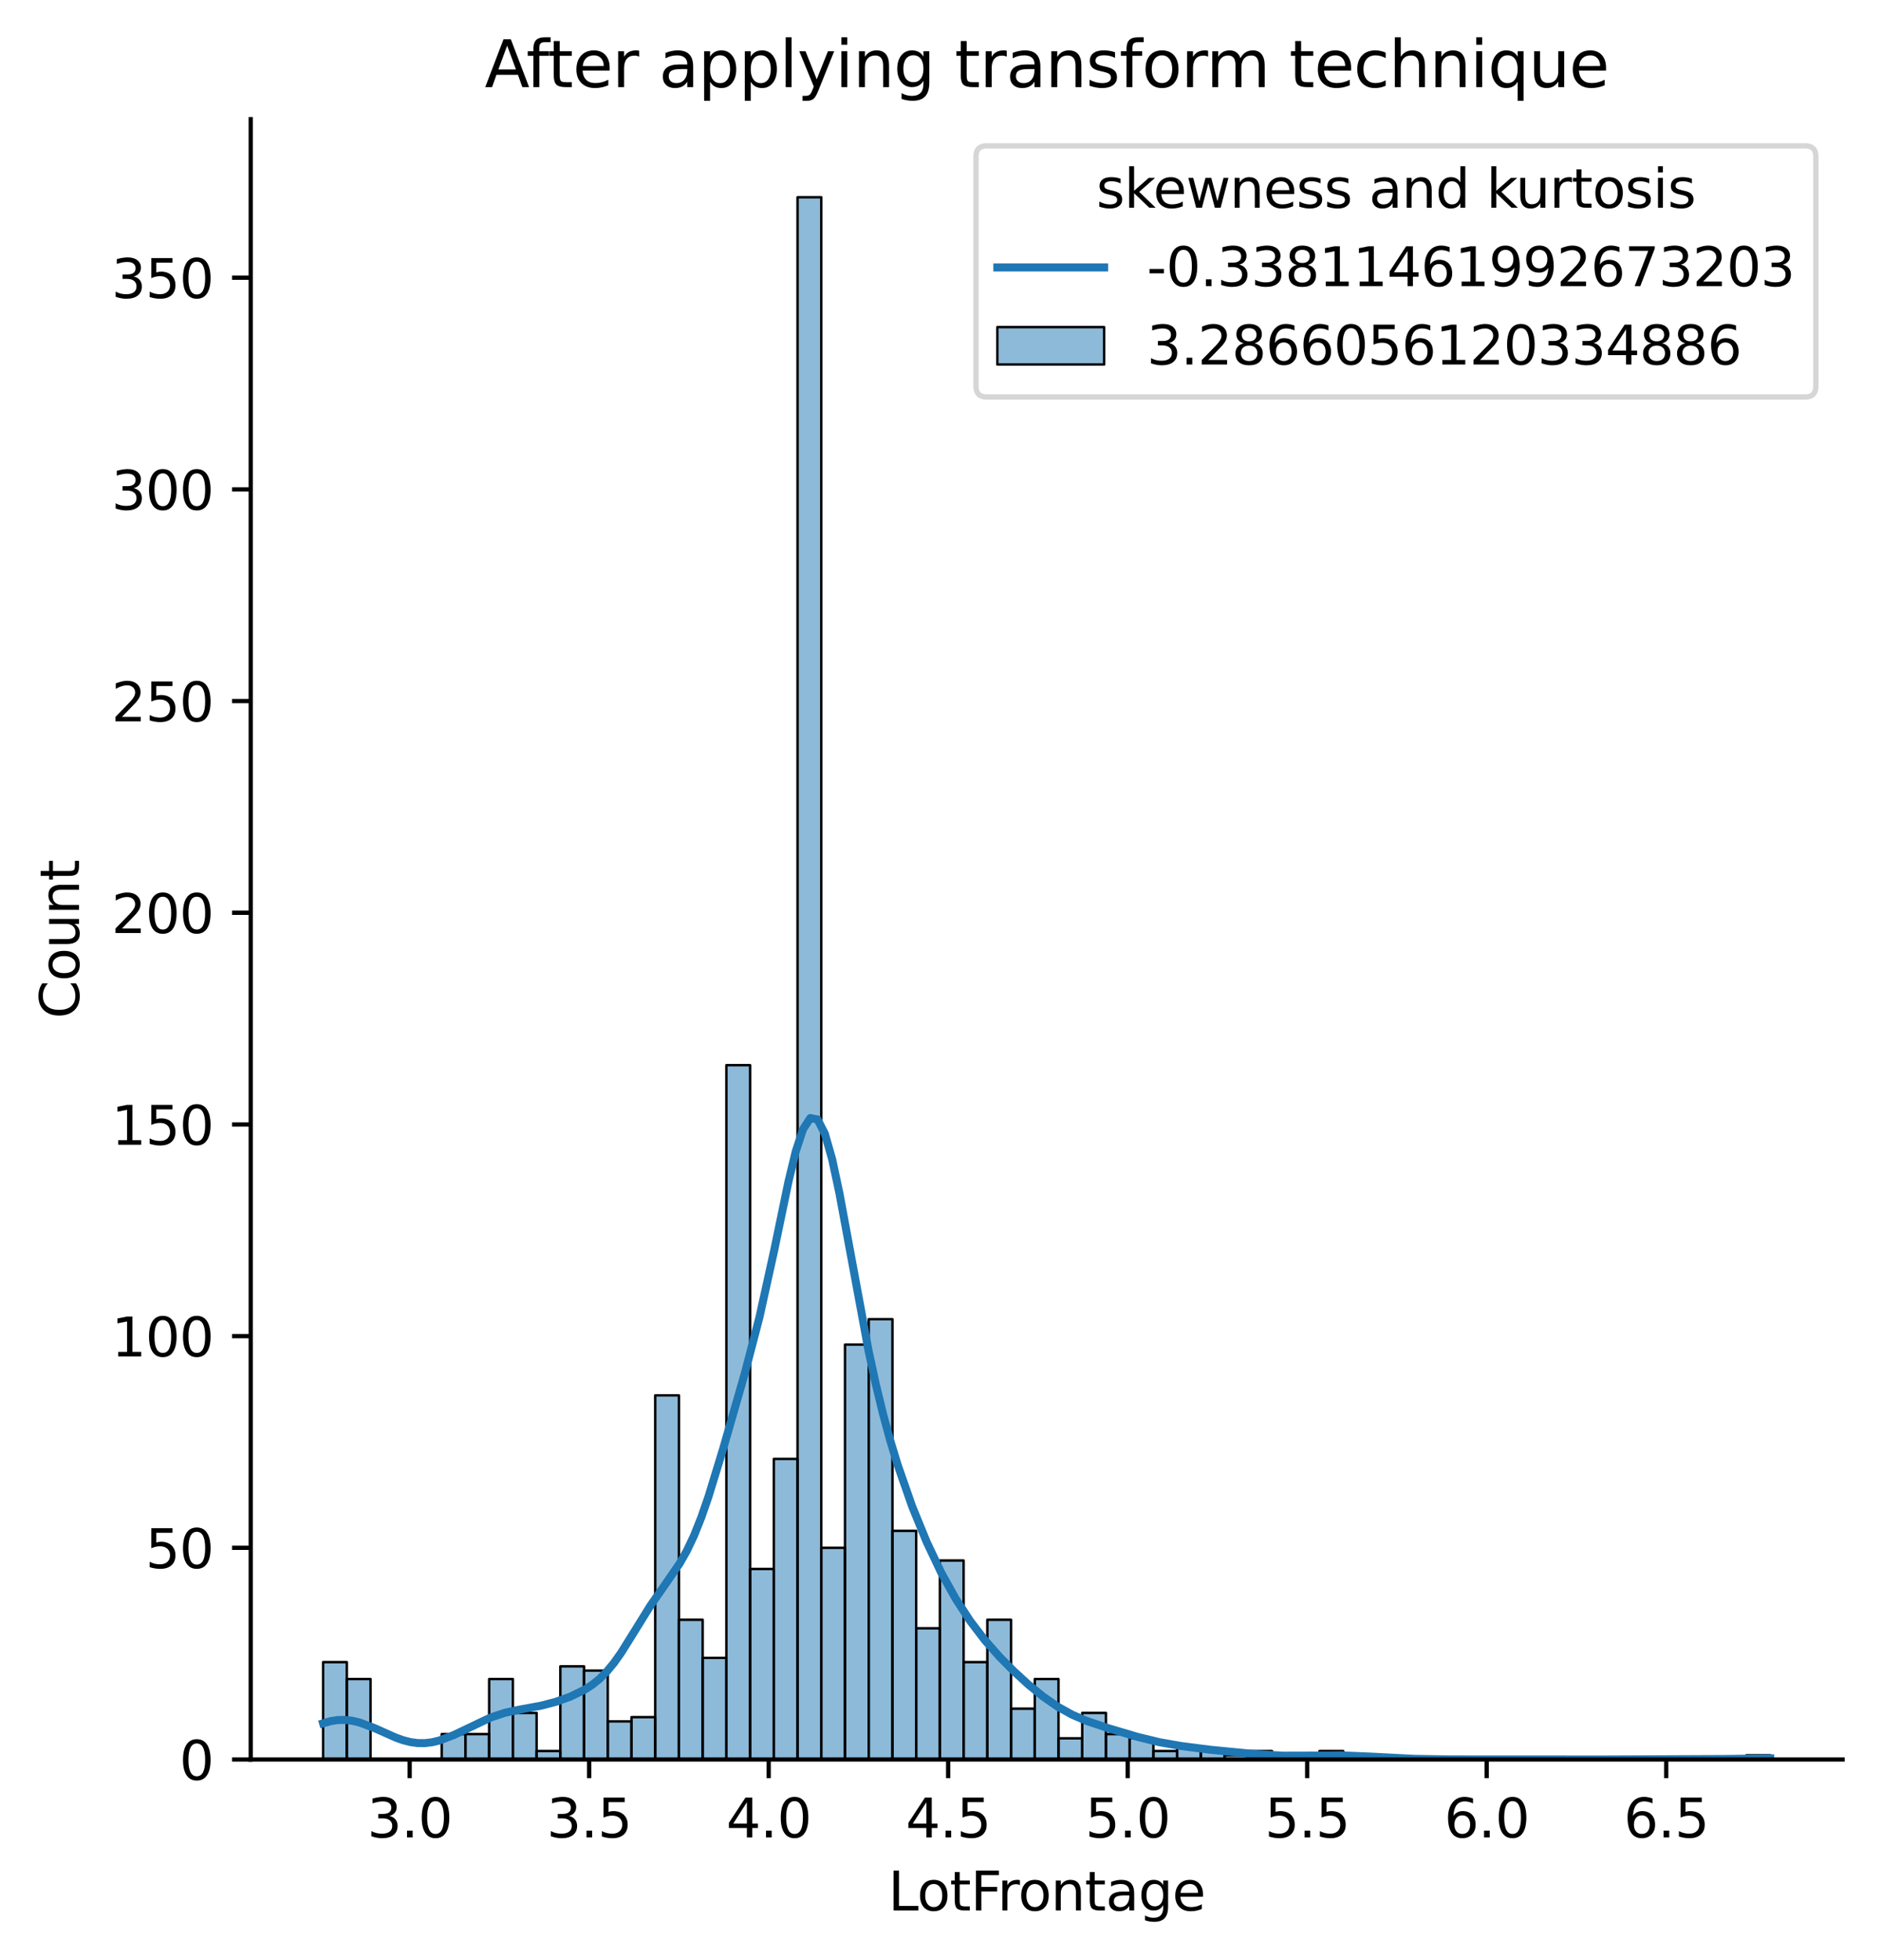 <?xml version="1.0" encoding="utf-8" standalone="no"?>
<!DOCTYPE svg PUBLIC "-//W3C//DTD SVG 1.1//EN"
  "http://www.w3.org/Graphics/SVG/1.1/DTD/svg11.dtd">
<svg xmlns:xlink="http://www.w3.org/1999/xlink" width="352.316pt" height="367.114pt" viewBox="0 0 352.316 367.114" xmlns="http://www.w3.org/2000/svg" version="1.1">
 <defs>
  <style type="text/css">*{stroke-linejoin: round; stroke-linecap: butt}</style>
 </defs>
 <g id="figure_1">
  <g id="patch_1">
   <path d="M 0 367.114 
L 352.316 367.114 
L 352.316 0 
L 0 0 
z
" style="fill: #ffffff"/>
  </g>
  <g id="axes_1">
   <g id="patch_2">
    <path d="M 46.966 329.558 
L 345.116 329.558 
L 345.116 22.318 
L 46.966 22.318 
z
" style="fill: #ffffff"/>
   </g>
   <g id="patch_3">
    <path d="M 60.518 329.558 
L 64.961 329.558 
L 64.961 311.32 
L 60.518 311.32 
z
" clip-path="url(#pa817b4cd6e)" style="fill: #1f77b4; fill-opacity: 0.5; stroke: #000000; stroke-width: 0.458; stroke-linejoin: miter"/>
   </g>
   <g id="patch_4">
    <path d="M 64.961 329.558 
L 69.405 329.558 
L 69.405 314.492 
L 64.961 314.492 
z
" clip-path="url(#pa817b4cd6e)" style="fill: #1f77b4; fill-opacity: 0.5; stroke: #000000; stroke-width: 0.458; stroke-linejoin: miter"/>
   </g>
   <g id="patch_5">
    <path d="M 69.405 329.558 
L 73.848 329.558 
L 73.848 329.558 
L 69.405 329.558 
z
" clip-path="url(#pa817b4cd6e)" style="fill: #1f77b4; fill-opacity: 0.5; stroke: #000000; stroke-width: 0.458; stroke-linejoin: miter"/>
   </g>
   <g id="patch_6">
    <path d="M 73.848 329.558 
L 78.291 329.558 
L 78.291 329.558 
L 73.848 329.558 
z
" clip-path="url(#pa817b4cd6e)" style="fill: #1f77b4; fill-opacity: 0.5; stroke: #000000; stroke-width: 0.458; stroke-linejoin: miter"/>
   </g>
   <g id="patch_7">
    <path d="M 78.291 329.558 
L 82.735 329.558 
L 82.735 329.558 
L 78.291 329.558 
z
" clip-path="url(#pa817b4cd6e)" style="fill: #1f77b4; fill-opacity: 0.5; stroke: #000000; stroke-width: 0.458; stroke-linejoin: miter"/>
   </g>
   <g id="patch_8">
    <path d="M 82.735 329.558 
L 87.178 329.558 
L 87.178 324.8 
L 82.735 324.8 
z
" clip-path="url(#pa817b4cd6e)" style="fill: #1f77b4; fill-opacity: 0.5; stroke: #000000; stroke-width: 0.458; stroke-linejoin: miter"/>
   </g>
   <g id="patch_9">
    <path d="M 87.178 329.558 
L 91.621 329.558 
L 91.621 324.8 
L 87.178 324.8 
z
" clip-path="url(#pa817b4cd6e)" style="fill: #1f77b4; fill-opacity: 0.5; stroke: #000000; stroke-width: 0.458; stroke-linejoin: miter"/>
   </g>
   <g id="patch_10">
    <path d="M 91.621 329.558 
L 96.065 329.558 
L 96.065 314.492 
L 91.621 314.492 
z
" clip-path="url(#pa817b4cd6e)" style="fill: #1f77b4; fill-opacity: 0.5; stroke: #000000; stroke-width: 0.458; stroke-linejoin: miter"/>
   </g>
   <g id="patch_11">
    <path d="M 96.065 329.558 
L 100.508 329.558 
L 100.508 320.835 
L 96.065 320.835 
z
" clip-path="url(#pa817b4cd6e)" style="fill: #1f77b4; fill-opacity: 0.5; stroke: #000000; stroke-width: 0.458; stroke-linejoin: miter"/>
   </g>
   <g id="patch_12">
    <path d="M 100.508 329.558 
L 104.952 329.558 
L 104.952 327.972 
L 100.508 327.972 
z
" clip-path="url(#pa817b4cd6e)" style="fill: #1f77b4; fill-opacity: 0.5; stroke: #000000; stroke-width: 0.458; stroke-linejoin: miter"/>
   </g>
   <g id="patch_13">
    <path d="M 104.952 329.558 
L 109.395 329.558 
L 109.395 312.113 
L 104.952 312.113 
z
" clip-path="url(#pa817b4cd6e)" style="fill: #1f77b4; fill-opacity: 0.5; stroke: #000000; stroke-width: 0.458; stroke-linejoin: miter"/>
   </g>
   <g id="patch_14">
    <path d="M 109.395 329.558 
L 113.838 329.558 
L 113.838 312.906 
L 109.395 312.906 
z
" clip-path="url(#pa817b4cd6e)" style="fill: #1f77b4; fill-opacity: 0.5; stroke: #000000; stroke-width: 0.458; stroke-linejoin: miter"/>
   </g>
   <g id="patch_15">
    <path d="M 113.838 329.558 
L 118.282 329.558 
L 118.282 322.421 
L 113.838 322.421 
z
" clip-path="url(#pa817b4cd6e)" style="fill: #1f77b4; fill-opacity: 0.5; stroke: #000000; stroke-width: 0.458; stroke-linejoin: miter"/>
   </g>
   <g id="patch_16">
    <path d="M 118.282 329.558 
L 122.725 329.558 
L 122.725 321.628 
L 118.282 321.628 
z
" clip-path="url(#pa817b4cd6e)" style="fill: #1f77b4; fill-opacity: 0.5; stroke: #000000; stroke-width: 0.458; stroke-linejoin: miter"/>
   </g>
   <g id="patch_17">
    <path d="M 122.725 329.558 
L 127.168 329.558 
L 127.168 261.362 
L 122.725 261.362 
z
" clip-path="url(#pa817b4cd6e)" style="fill: #1f77b4; fill-opacity: 0.5; stroke: #000000; stroke-width: 0.458; stroke-linejoin: miter"/>
   </g>
   <g id="patch_18">
    <path d="M 127.168 329.558 
L 131.612 329.558 
L 131.612 303.39 
L 127.168 303.39 
z
" clip-path="url(#pa817b4cd6e)" style="fill: #1f77b4; fill-opacity: 0.5; stroke: #000000; stroke-width: 0.458; stroke-linejoin: miter"/>
   </g>
   <g id="patch_19">
    <path d="M 131.612 329.558 
L 136.055 329.558 
L 136.055 310.527 
L 131.612 310.527 
z
" clip-path="url(#pa817b4cd6e)" style="fill: #1f77b4; fill-opacity: 0.5; stroke: #000000; stroke-width: 0.458; stroke-linejoin: miter"/>
   </g>
   <g id="patch_20">
    <path d="M 136.055 329.558 
L 140.499 329.558 
L 140.499 199.509 
L 136.055 199.509 
z
" clip-path="url(#pa817b4cd6e)" style="fill: #1f77b4; fill-opacity: 0.5; stroke: #000000; stroke-width: 0.458; stroke-linejoin: miter"/>
   </g>
   <g id="patch_21">
    <path d="M 140.499 329.558 
L 144.942 329.558 
L 144.942 293.874 
L 140.499 293.874 
z
" clip-path="url(#pa817b4cd6e)" style="fill: #1f77b4; fill-opacity: 0.5; stroke: #000000; stroke-width: 0.458; stroke-linejoin: miter"/>
   </g>
   <g id="patch_22">
    <path d="M 144.942 329.558 
L 149.385 329.558 
L 149.385 273.257 
L 144.942 273.257 
z
" clip-path="url(#pa817b4cd6e)" style="fill: #1f77b4; fill-opacity: 0.5; stroke: #000000; stroke-width: 0.458; stroke-linejoin: miter"/>
   </g>
   <g id="patch_23">
    <path d="M 149.385 329.558 
L 153.829 329.558 
L 153.829 36.949 
L 149.385 36.949 
z
" clip-path="url(#pa817b4cd6e)" style="fill: #1f77b4; fill-opacity: 0.5; stroke: #000000; stroke-width: 0.458; stroke-linejoin: miter"/>
   </g>
   <g id="patch_24">
    <path d="M 153.829 329.558 
L 158.272 329.558 
L 158.272 289.909 
L 153.829 289.909 
z
" clip-path="url(#pa817b4cd6e)" style="fill: #1f77b4; fill-opacity: 0.5; stroke: #000000; stroke-width: 0.458; stroke-linejoin: miter"/>
   </g>
   <g id="patch_25">
    <path d="M 158.272 329.558 
L 162.715 329.558 
L 162.715 251.846 
L 158.272 251.846 
z
" clip-path="url(#pa817b4cd6e)" style="fill: #1f77b4; fill-opacity: 0.5; stroke: #000000; stroke-width: 0.458; stroke-linejoin: miter"/>
   </g>
   <g id="patch_26">
    <path d="M 162.715 329.558 
L 167.159 329.558 
L 167.159 247.088 
L 162.715 247.088 
z
" clip-path="url(#pa817b4cd6e)" style="fill: #1f77b4; fill-opacity: 0.5; stroke: #000000; stroke-width: 0.458; stroke-linejoin: miter"/>
   </g>
   <g id="patch_27">
    <path d="M 167.159 329.558 
L 171.602 329.558 
L 171.602 286.737 
L 167.159 286.737 
z
" clip-path="url(#pa817b4cd6e)" style="fill: #1f77b4; fill-opacity: 0.5; stroke: #000000; stroke-width: 0.458; stroke-linejoin: miter"/>
   </g>
   <g id="patch_28">
    <path d="M 171.602 329.558 
L 176.045 329.558 
L 176.045 304.976 
L 171.602 304.976 
z
" clip-path="url(#pa817b4cd6e)" style="fill: #1f77b4; fill-opacity: 0.5; stroke: #000000; stroke-width: 0.458; stroke-linejoin: miter"/>
   </g>
   <g id="patch_29">
    <path d="M 176.045 329.558 
L 180.489 329.558 
L 180.489 292.288 
L 176.045 292.288 
z
" clip-path="url(#pa817b4cd6e)" style="fill: #1f77b4; fill-opacity: 0.5; stroke: #000000; stroke-width: 0.458; stroke-linejoin: miter"/>
   </g>
   <g id="patch_30">
    <path d="M 180.489 329.558 
L 184.932 329.558 
L 184.932 311.32 
L 180.489 311.32 
z
" clip-path="url(#pa817b4cd6e)" style="fill: #1f77b4; fill-opacity: 0.5; stroke: #000000; stroke-width: 0.458; stroke-linejoin: miter"/>
   </g>
   <g id="patch_31">
    <path d="M 184.932 329.558 
L 189.376 329.558 
L 189.376 303.39 
L 184.932 303.39 
z
" clip-path="url(#pa817b4cd6e)" style="fill: #1f77b4; fill-opacity: 0.5; stroke: #000000; stroke-width: 0.458; stroke-linejoin: miter"/>
   </g>
   <g id="patch_32">
    <path d="M 189.376 329.558 
L 193.819 329.558 
L 193.819 320.042 
L 189.376 320.042 
z
" clip-path="url(#pa817b4cd6e)" style="fill: #1f77b4; fill-opacity: 0.5; stroke: #000000; stroke-width: 0.458; stroke-linejoin: miter"/>
   </g>
   <g id="patch_33">
    <path d="M 193.819 329.558 
L 198.262 329.558 
L 198.262 314.492 
L 193.819 314.492 
z
" clip-path="url(#pa817b4cd6e)" style="fill: #1f77b4; fill-opacity: 0.5; stroke: #000000; stroke-width: 0.458; stroke-linejoin: miter"/>
   </g>
   <g id="patch_34">
    <path d="M 198.262 329.558 
L 202.706 329.558 
L 202.706 325.593 
L 198.262 325.593 
z
" clip-path="url(#pa817b4cd6e)" style="fill: #1f77b4; fill-opacity: 0.5; stroke: #000000; stroke-width: 0.458; stroke-linejoin: miter"/>
   </g>
   <g id="patch_35">
    <path d="M 202.706 329.558 
L 207.149 329.558 
L 207.149 320.835 
L 202.706 320.835 
z
" clip-path="url(#pa817b4cd6e)" style="fill: #1f77b4; fill-opacity: 0.5; stroke: #000000; stroke-width: 0.458; stroke-linejoin: miter"/>
   </g>
   <g id="patch_36">
    <path d="M 207.149 329.558 
L 211.592 329.558 
L 211.592 324.8 
L 207.149 324.8 
z
" clip-path="url(#pa817b4cd6e)" style="fill: #1f77b4; fill-opacity: 0.5; stroke: #000000; stroke-width: 0.458; stroke-linejoin: miter"/>
   </g>
   <g id="patch_37">
    <path d="M 211.592 329.558 
L 216.036 329.558 
L 216.036 325.593 
L 211.592 325.593 
z
" clip-path="url(#pa817b4cd6e)" style="fill: #1f77b4; fill-opacity: 0.5; stroke: #000000; stroke-width: 0.458; stroke-linejoin: miter"/>
   </g>
   <g id="patch_38">
    <path d="M 216.036 329.558 
L 220.479 329.558 
L 220.479 327.972 
L 216.036 327.972 
z
" clip-path="url(#pa817b4cd6e)" style="fill: #1f77b4; fill-opacity: 0.5; stroke: #000000; stroke-width: 0.458; stroke-linejoin: miter"/>
   </g>
   <g id="patch_39">
    <path d="M 220.479 329.558 
L 224.923 329.558 
L 224.923 327.179 
L 220.479 327.179 
z
" clip-path="url(#pa817b4cd6e)" style="fill: #1f77b4; fill-opacity: 0.5; stroke: #000000; stroke-width: 0.458; stroke-linejoin: miter"/>
   </g>
   <g id="patch_40">
    <path d="M 224.923 329.558 
L 229.366 329.558 
L 229.366 327.972 
L 224.923 327.972 
z
" clip-path="url(#pa817b4cd6e)" style="fill: #1f77b4; fill-opacity: 0.5; stroke: #000000; stroke-width: 0.458; stroke-linejoin: miter"/>
   </g>
   <g id="patch_41">
    <path d="M 229.366 329.558 
L 233.809 329.558 
L 233.809 328.765 
L 229.366 328.765 
z
" clip-path="url(#pa817b4cd6e)" style="fill: #1f77b4; fill-opacity: 0.5; stroke: #000000; stroke-width: 0.458; stroke-linejoin: miter"/>
   </g>
   <g id="patch_42">
    <path d="M 233.809 329.558 
L 238.253 329.558 
L 238.253 327.972 
L 233.809 327.972 
z
" clip-path="url(#pa817b4cd6e)" style="fill: #1f77b4; fill-opacity: 0.5; stroke: #000000; stroke-width: 0.458; stroke-linejoin: miter"/>
   </g>
   <g id="patch_43">
    <path d="M 238.253 329.558 
L 242.696 329.558 
L 242.696 329.558 
L 238.253 329.558 
z
" clip-path="url(#pa817b4cd6e)" style="fill: #1f77b4; fill-opacity: 0.5; stroke: #000000; stroke-width: 0.458; stroke-linejoin: miter"/>
   </g>
   <g id="patch_44">
    <path d="M 242.696 329.558 
L 247.139 329.558 
L 247.139 328.765 
L 242.696 328.765 
z
" clip-path="url(#pa817b4cd6e)" style="fill: #1f77b4; fill-opacity: 0.5; stroke: #000000; stroke-width: 0.458; stroke-linejoin: miter"/>
   </g>
   <g id="patch_45">
    <path d="M 247.139 329.558 
L 251.583 329.558 
L 251.583 327.972 
L 247.139 327.972 
z
" clip-path="url(#pa817b4cd6e)" style="fill: #1f77b4; fill-opacity: 0.5; stroke: #000000; stroke-width: 0.458; stroke-linejoin: miter"/>
   </g>
   <g id="patch_46">
    <path d="M 251.583 329.558 
L 256.026 329.558 
L 256.026 329.558 
L 251.583 329.558 
z
" clip-path="url(#pa817b4cd6e)" style="fill: #1f77b4; fill-opacity: 0.5; stroke: #000000; stroke-width: 0.458; stroke-linejoin: miter"/>
   </g>
   <g id="patch_47">
    <path d="M 256.026 329.558 
L 260.469 329.558 
L 260.469 328.765 
L 256.026 328.765 
z
" clip-path="url(#pa817b4cd6e)" style="fill: #1f77b4; fill-opacity: 0.5; stroke: #000000; stroke-width: 0.458; stroke-linejoin: miter"/>
   </g>
   <g id="patch_48">
    <path d="M 260.469 329.558 
L 264.913 329.558 
L 264.913 329.558 
L 260.469 329.558 
z
" clip-path="url(#pa817b4cd6e)" style="fill: #1f77b4; fill-opacity: 0.5; stroke: #000000; stroke-width: 0.458; stroke-linejoin: miter"/>
   </g>
   <g id="patch_49">
    <path d="M 264.913 329.558 
L 269.356 329.558 
L 269.356 329.558 
L 264.913 329.558 
z
" clip-path="url(#pa817b4cd6e)" style="fill: #1f77b4; fill-opacity: 0.5; stroke: #000000; stroke-width: 0.458; stroke-linejoin: miter"/>
   </g>
   <g id="patch_50">
    <path d="M 269.356 329.558 
L 273.8 329.558 
L 273.8 329.558 
L 269.356 329.558 
z
" clip-path="url(#pa817b4cd6e)" style="fill: #1f77b4; fill-opacity: 0.5; stroke: #000000; stroke-width: 0.458; stroke-linejoin: miter"/>
   </g>
   <g id="patch_51">
    <path d="M 273.8 329.558 
L 278.243 329.558 
L 278.243 329.558 
L 273.8 329.558 
z
" clip-path="url(#pa817b4cd6e)" style="fill: #1f77b4; fill-opacity: 0.5; stroke: #000000; stroke-width: 0.458; stroke-linejoin: miter"/>
   </g>
   <g id="patch_52">
    <path d="M 278.243 329.558 
L 282.686 329.558 
L 282.686 329.558 
L 278.243 329.558 
z
" clip-path="url(#pa817b4cd6e)" style="fill: #1f77b4; fill-opacity: 0.5; stroke: #000000; stroke-width: 0.458; stroke-linejoin: miter"/>
   </g>
   <g id="patch_53">
    <path d="M 282.686 329.558 
L 287.13 329.558 
L 287.13 329.558 
L 282.686 329.558 
z
" clip-path="url(#pa817b4cd6e)" style="fill: #1f77b4; fill-opacity: 0.5; stroke: #000000; stroke-width: 0.458; stroke-linejoin: miter"/>
   </g>
   <g id="patch_54">
    <path d="M 287.13 329.558 
L 291.573 329.558 
L 291.573 329.558 
L 287.13 329.558 
z
" clip-path="url(#pa817b4cd6e)" style="fill: #1f77b4; fill-opacity: 0.5; stroke: #000000; stroke-width: 0.458; stroke-linejoin: miter"/>
   </g>
   <g id="patch_55">
    <path d="M 291.573 329.558 
L 296.016 329.558 
L 296.016 329.558 
L 291.573 329.558 
z
" clip-path="url(#pa817b4cd6e)" style="fill: #1f77b4; fill-opacity: 0.5; stroke: #000000; stroke-width: 0.458; stroke-linejoin: miter"/>
   </g>
   <g id="patch_56">
    <path d="M 296.016 329.558 
L 300.46 329.558 
L 300.46 329.558 
L 296.016 329.558 
z
" clip-path="url(#pa817b4cd6e)" style="fill: #1f77b4; fill-opacity: 0.5; stroke: #000000; stroke-width: 0.458; stroke-linejoin: miter"/>
   </g>
   <g id="patch_57">
    <path d="M 300.46 329.558 
L 304.903 329.558 
L 304.903 329.558 
L 300.46 329.558 
z
" clip-path="url(#pa817b4cd6e)" style="fill: #1f77b4; fill-opacity: 0.5; stroke: #000000; stroke-width: 0.458; stroke-linejoin: miter"/>
   </g>
   <g id="patch_58">
    <path d="M 304.903 329.558 
L 309.347 329.558 
L 309.347 329.558 
L 304.903 329.558 
z
" clip-path="url(#pa817b4cd6e)" style="fill: #1f77b4; fill-opacity: 0.5; stroke: #000000; stroke-width: 0.458; stroke-linejoin: miter"/>
   </g>
   <g id="patch_59">
    <path d="M 309.347 329.558 
L 313.79 329.558 
L 313.79 329.558 
L 309.347 329.558 
z
" clip-path="url(#pa817b4cd6e)" style="fill: #1f77b4; fill-opacity: 0.5; stroke: #000000; stroke-width: 0.458; stroke-linejoin: miter"/>
   </g>
   <g id="patch_60">
    <path d="M 313.79 329.558 
L 318.233 329.558 
L 318.233 329.558 
L 313.79 329.558 
z
" clip-path="url(#pa817b4cd6e)" style="fill: #1f77b4; fill-opacity: 0.5; stroke: #000000; stroke-width: 0.458; stroke-linejoin: miter"/>
   </g>
   <g id="patch_61">
    <path d="M 318.233 329.558 
L 322.677 329.558 
L 322.677 329.558 
L 318.233 329.558 
z
" clip-path="url(#pa817b4cd6e)" style="fill: #1f77b4; fill-opacity: 0.5; stroke: #000000; stroke-width: 0.458; stroke-linejoin: miter"/>
   </g>
   <g id="patch_62">
    <path d="M 322.677 329.558 
L 327.12 329.558 
L 327.12 329.558 
L 322.677 329.558 
z
" clip-path="url(#pa817b4cd6e)" style="fill: #1f77b4; fill-opacity: 0.5; stroke: #000000; stroke-width: 0.458; stroke-linejoin: miter"/>
   </g>
   <g id="patch_63">
    <path d="M 327.12 329.558 
L 331.563 329.558 
L 331.563 328.765 
L 327.12 328.765 
z
" clip-path="url(#pa817b4cd6e)" style="fill: #1f77b4; fill-opacity: 0.5; stroke: #000000; stroke-width: 0.458; stroke-linejoin: miter"/>
   </g>
   <g id="matplotlib.axis_1">
    <g id="xtick_1">
     <g id="line2d_1">
      <defs>
       <path id="medd3107eb8" d="M 0 0 
L 0 3.5 
" style="stroke: #000000; stroke-width: 0.8"/>
      </defs>
      <g>
       <use xlink:href="#medd3107eb8" x="76.729" y="329.558" style="stroke: #000000; stroke-width: 0.8"/>
      </g>
     </g>
     <g id="text_1">
      <!-- 3.0 -->
      <g transform="translate(68.777 344.157)scale(0.1 -0.1)">
       <defs>
        <path id="DejaVuSans-33" d="M 2597 2516 
Q 3050 2419 3304 2112 
Q 3559 1806 3559 1356 
Q 3559 666 3084 287 
Q 2609 -91 1734 -91 
Q 1441 -91 1130 -33 
Q 819 25 488 141 
L 488 750 
Q 750 597 1062 519 
Q 1375 441 1716 441 
Q 2309 441 2620 675 
Q 2931 909 2931 1356 
Q 2931 1769 2642 2001 
Q 2353 2234 1838 2234 
L 1294 2234 
L 1294 2753 
L 1863 2753 
Q 2328 2753 2575 2939 
Q 2822 3125 2822 3475 
Q 2822 3834 2567 4026 
Q 2313 4219 1838 4219 
Q 1578 4219 1281 4162 
Q 984 4106 628 3988 
L 628 4550 
Q 988 4650 1302 4700 
Q 1616 4750 1894 4750 
Q 2613 4750 3031 4423 
Q 3450 4097 3450 3541 
Q 3450 3153 3228 2886 
Q 3006 2619 2597 2516 
z
" transform="scale(0.016)"/>
        <path id="DejaVuSans-2e" d="M 684 794 
L 1344 794 
L 1344 0 
L 684 0 
L 684 794 
z
" transform="scale(0.016)"/>
        <path id="DejaVuSans-30" d="M 2034 4250 
Q 1547 4250 1301 3770 
Q 1056 3291 1056 2328 
Q 1056 1369 1301 889 
Q 1547 409 2034 409 
Q 2525 409 2770 889 
Q 3016 1369 3016 2328 
Q 3016 3291 2770 3770 
Q 2525 4250 2034 4250 
z
M 2034 4750 
Q 2819 4750 3233 4129 
Q 3647 3509 3647 2328 
Q 3647 1150 3233 529 
Q 2819 -91 2034 -91 
Q 1250 -91 836 529 
Q 422 1150 422 2328 
Q 422 3509 836 4129 
Q 1250 4750 2034 4750 
z
" transform="scale(0.016)"/>
       </defs>
       <use xlink:href="#DejaVuSans-33"/>
       <use xlink:href="#DejaVuSans-2e" x="63.623"/>
       <use xlink:href="#DejaVuSans-30" x="95.41"/>
      </g>
     </g>
    </g>
    <g id="xtick_2">
     <g id="line2d_2">
      <g>
       <use xlink:href="#medd3107eb8" x="110.351" y="329.558" style="stroke: #000000; stroke-width: 0.8"/>
      </g>
     </g>
     <g id="text_2">
      <!-- 3.5 -->
      <g transform="translate(102.4 344.157)scale(0.1 -0.1)">
       <defs>
        <path id="DejaVuSans-35" d="M 691 4666 
L 3169 4666 
L 3169 4134 
L 1269 4134 
L 1269 2991 
Q 1406 3038 1543 3061 
Q 1681 3084 1819 3084 
Q 2600 3084 3056 2656 
Q 3513 2228 3513 1497 
Q 3513 744 3044 326 
Q 2575 -91 1722 -91 
Q 1428 -91 1123 -41 
Q 819 9 494 109 
L 494 744 
Q 775 591 1075 516 
Q 1375 441 1709 441 
Q 2250 441 2565 725 
Q 2881 1009 2881 1497 
Q 2881 1984 2565 2268 
Q 2250 2553 1709 2553 
Q 1456 2553 1204 2497 
Q 953 2441 691 2322 
L 691 4666 
z
" transform="scale(0.016)"/>
       </defs>
       <use xlink:href="#DejaVuSans-33"/>
       <use xlink:href="#DejaVuSans-2e" x="63.623"/>
       <use xlink:href="#DejaVuSans-35" x="95.41"/>
      </g>
     </g>
    </g>
    <g id="xtick_3">
     <g id="line2d_3">
      <g>
       <use xlink:href="#medd3107eb8" x="143.974" y="329.558" style="stroke: #000000; stroke-width: 0.8"/>
      </g>
     </g>
     <g id="text_3">
      <!-- 4.0 -->
      <g transform="translate(136.022 344.157)scale(0.1 -0.1)">
       <defs>
        <path id="DejaVuSans-34" d="M 2419 4116 
L 825 1625 
L 2419 1625 
L 2419 4116 
z
M 2253 4666 
L 3047 4666 
L 3047 1625 
L 3713 1625 
L 3713 1100 
L 3047 1100 
L 3047 0 
L 2419 0 
L 2419 1100 
L 313 1100 
L 313 1709 
L 2253 4666 
z
" transform="scale(0.016)"/>
       </defs>
       <use xlink:href="#DejaVuSans-34"/>
       <use xlink:href="#DejaVuSans-2e" x="63.623"/>
       <use xlink:href="#DejaVuSans-30" x="95.41"/>
      </g>
     </g>
    </g>
    <g id="xtick_4">
     <g id="line2d_4">
      <g>
       <use xlink:href="#medd3107eb8" x="177.596" y="329.558" style="stroke: #000000; stroke-width: 0.8"/>
      </g>
     </g>
     <g id="text_4">
      <!-- 4.5 -->
      <g transform="translate(169.644 344.157)scale(0.1 -0.1)">
       <use xlink:href="#DejaVuSans-34"/>
       <use xlink:href="#DejaVuSans-2e" x="63.623"/>
       <use xlink:href="#DejaVuSans-35" x="95.41"/>
      </g>
     </g>
    </g>
    <g id="xtick_5">
     <g id="line2d_5">
      <g>
       <use xlink:href="#medd3107eb8" x="211.218" y="329.558" style="stroke: #000000; stroke-width: 0.8"/>
      </g>
     </g>
     <g id="text_5">
      <!-- 5.0 -->
      <g transform="translate(203.267 344.157)scale(0.1 -0.1)">
       <use xlink:href="#DejaVuSans-35"/>
       <use xlink:href="#DejaVuSans-2e" x="63.623"/>
       <use xlink:href="#DejaVuSans-30" x="95.41"/>
      </g>
     </g>
    </g>
    <g id="xtick_6">
     <g id="line2d_6">
      <g>
       <use xlink:href="#medd3107eb8" x="244.841" y="329.558" style="stroke: #000000; stroke-width: 0.8"/>
      </g>
     </g>
     <g id="text_6">
      <!-- 5.5 -->
      <g transform="translate(236.889 344.157)scale(0.1 -0.1)">
       <use xlink:href="#DejaVuSans-35"/>
       <use xlink:href="#DejaVuSans-2e" x="63.623"/>
       <use xlink:href="#DejaVuSans-35" x="95.41"/>
      </g>
     </g>
    </g>
    <g id="xtick_7">
     <g id="line2d_7">
      <g>
       <use xlink:href="#medd3107eb8" x="278.463" y="329.558" style="stroke: #000000; stroke-width: 0.8"/>
      </g>
     </g>
     <g id="text_7">
      <!-- 6.0 -->
      <g transform="translate(270.511 344.157)scale(0.1 -0.1)">
       <defs>
        <path id="DejaVuSans-36" d="M 2113 2584 
Q 1688 2584 1439 2293 
Q 1191 2003 1191 1497 
Q 1191 994 1439 701 
Q 1688 409 2113 409 
Q 2538 409 2786 701 
Q 3034 994 3034 1497 
Q 3034 2003 2786 2293 
Q 2538 2584 2113 2584 
z
M 3366 4563 
L 3366 3988 
Q 3128 4100 2886 4159 
Q 2644 4219 2406 4219 
Q 1781 4219 1451 3797 
Q 1122 3375 1075 2522 
Q 1259 2794 1537 2939 
Q 1816 3084 2150 3084 
Q 2853 3084 3261 2657 
Q 3669 2231 3669 1497 
Q 3669 778 3244 343 
Q 2819 -91 2113 -91 
Q 1303 -91 875 529 
Q 447 1150 447 2328 
Q 447 3434 972 4092 
Q 1497 4750 2381 4750 
Q 2619 4750 2861 4703 
Q 3103 4656 3366 4563 
z
" transform="scale(0.016)"/>
       </defs>
       <use xlink:href="#DejaVuSans-36"/>
       <use xlink:href="#DejaVuSans-2e" x="63.623"/>
       <use xlink:href="#DejaVuSans-30" x="95.41"/>
      </g>
     </g>
    </g>
    <g id="xtick_8">
     <g id="line2d_8">
      <g>
       <use xlink:href="#medd3107eb8" x="312.085" y="329.558" style="stroke: #000000; stroke-width: 0.8"/>
      </g>
     </g>
     <g id="text_8">
      <!-- 6.5 -->
      <g transform="translate(304.134 344.157)scale(0.1 -0.1)">
       <use xlink:href="#DejaVuSans-36"/>
       <use xlink:href="#DejaVuSans-2e" x="63.623"/>
       <use xlink:href="#DejaVuSans-35" x="95.41"/>
      </g>
     </g>
    </g>
    <g id="text_9">
     <!-- LotFrontage -->
     <g transform="translate(166.363 357.835)scale(0.1 -0.1)">
      <defs>
       <path id="DejaVuSans-4c" d="M 628 4666 
L 1259 4666 
L 1259 531 
L 3531 531 
L 3531 0 
L 628 0 
L 628 4666 
z
" transform="scale(0.016)"/>
       <path id="DejaVuSans-6f" d="M 1959 3097 
Q 1497 3097 1228 2736 
Q 959 2375 959 1747 
Q 959 1119 1226 758 
Q 1494 397 1959 397 
Q 2419 397 2687 759 
Q 2956 1122 2956 1747 
Q 2956 2369 2687 2733 
Q 2419 3097 1959 3097 
z
M 1959 3584 
Q 2709 3584 3137 3096 
Q 3566 2609 3566 1747 
Q 3566 888 3137 398 
Q 2709 -91 1959 -91 
Q 1206 -91 779 398 
Q 353 888 353 1747 
Q 353 2609 779 3096 
Q 1206 3584 1959 3584 
z
" transform="scale(0.016)"/>
       <path id="DejaVuSans-74" d="M 1172 4494 
L 1172 3500 
L 2356 3500 
L 2356 3053 
L 1172 3053 
L 1172 1153 
Q 1172 725 1289 603 
Q 1406 481 1766 481 
L 2356 481 
L 2356 0 
L 1766 0 
Q 1100 0 847 248 
Q 594 497 594 1153 
L 594 3053 
L 172 3053 
L 172 3500 
L 594 3500 
L 594 4494 
L 1172 4494 
z
" transform="scale(0.016)"/>
       <path id="DejaVuSans-46" d="M 628 4666 
L 3309 4666 
L 3309 4134 
L 1259 4134 
L 1259 2759 
L 3109 2759 
L 3109 2228 
L 1259 2228 
L 1259 0 
L 628 0 
L 628 4666 
z
" transform="scale(0.016)"/>
       <path id="DejaVuSans-72" d="M 2631 2963 
Q 2534 3019 2420 3045 
Q 2306 3072 2169 3072 
Q 1681 3072 1420 2755 
Q 1159 2438 1159 1844 
L 1159 0 
L 581 0 
L 581 3500 
L 1159 3500 
L 1159 2956 
Q 1341 3275 1631 3429 
Q 1922 3584 2338 3584 
Q 2397 3584 2469 3576 
Q 2541 3569 2628 3553 
L 2631 2963 
z
" transform="scale(0.016)"/>
       <path id="DejaVuSans-6e" d="M 3513 2113 
L 3513 0 
L 2938 0 
L 2938 2094 
Q 2938 2591 2744 2837 
Q 2550 3084 2163 3084 
Q 1697 3084 1428 2787 
Q 1159 2491 1159 1978 
L 1159 0 
L 581 0 
L 581 3500 
L 1159 3500 
L 1159 2956 
Q 1366 3272 1645 3428 
Q 1925 3584 2291 3584 
Q 2894 3584 3203 3211 
Q 3513 2838 3513 2113 
z
" transform="scale(0.016)"/>
       <path id="DejaVuSans-61" d="M 2194 1759 
Q 1497 1759 1228 1600 
Q 959 1441 959 1056 
Q 959 750 1161 570 
Q 1363 391 1709 391 
Q 2188 391 2477 730 
Q 2766 1069 2766 1631 
L 2766 1759 
L 2194 1759 
z
M 3341 1997 
L 3341 0 
L 2766 0 
L 2766 531 
Q 2569 213 2275 61 
Q 1981 -91 1556 -91 
Q 1019 -91 701 211 
Q 384 513 384 1019 
Q 384 1609 779 1909 
Q 1175 2209 1959 2209 
L 2766 2209 
L 2766 2266 
Q 2766 2663 2505 2880 
Q 2244 3097 1772 3097 
Q 1472 3097 1187 3025 
Q 903 2953 641 2809 
L 641 3341 
Q 956 3463 1253 3523 
Q 1550 3584 1831 3584 
Q 2591 3584 2966 3190 
Q 3341 2797 3341 1997 
z
" transform="scale(0.016)"/>
       <path id="DejaVuSans-67" d="M 2906 1791 
Q 2906 2416 2648 2759 
Q 2391 3103 1925 3103 
Q 1463 3103 1205 2759 
Q 947 2416 947 1791 
Q 947 1169 1205 825 
Q 1463 481 1925 481 
Q 2391 481 2648 825 
Q 2906 1169 2906 1791 
z
M 3481 434 
Q 3481 -459 3084 -895 
Q 2688 -1331 1869 -1331 
Q 1566 -1331 1297 -1286 
Q 1028 -1241 775 -1147 
L 775 -588 
Q 1028 -725 1275 -790 
Q 1522 -856 1778 -856 
Q 2344 -856 2625 -561 
Q 2906 -266 2906 331 
L 2906 616 
Q 2728 306 2450 153 
Q 2172 0 1784 0 
Q 1141 0 747 490 
Q 353 981 353 1791 
Q 353 2603 747 3093 
Q 1141 3584 1784 3584 
Q 2172 3584 2450 3431 
Q 2728 3278 2906 2969 
L 2906 3500 
L 3481 3500 
L 3481 434 
z
" transform="scale(0.016)"/>
       <path id="DejaVuSans-65" d="M 3597 1894 
L 3597 1613 
L 953 1613 
Q 991 1019 1311 708 
Q 1631 397 2203 397 
Q 2534 397 2845 478 
Q 3156 559 3463 722 
L 3463 178 
Q 3153 47 2828 -22 
Q 2503 -91 2169 -91 
Q 1331 -91 842 396 
Q 353 884 353 1716 
Q 353 2575 817 3079 
Q 1281 3584 2069 3584 
Q 2775 3584 3186 3129 
Q 3597 2675 3597 1894 
z
M 3022 2063 
Q 3016 2534 2758 2815 
Q 2500 3097 2075 3097 
Q 1594 3097 1305 2825 
Q 1016 2553 972 2059 
L 3022 2063 
z
" transform="scale(0.016)"/>
      </defs>
      <use xlink:href="#DejaVuSans-4c"/>
      <use xlink:href="#DejaVuSans-6f" x="53.963"/>
      <use xlink:href="#DejaVuSans-74" x="115.145"/>
      <use xlink:href="#DejaVuSans-46" x="154.354"/>
      <use xlink:href="#DejaVuSans-72" x="204.623"/>
      <use xlink:href="#DejaVuSans-6f" x="243.486"/>
      <use xlink:href="#DejaVuSans-6e" x="304.668"/>
      <use xlink:href="#DejaVuSans-74" x="368.047"/>
      <use xlink:href="#DejaVuSans-61" x="407.256"/>
      <use xlink:href="#DejaVuSans-67" x="468.535"/>
      <use xlink:href="#DejaVuSans-65" x="532.012"/>
     </g>
    </g>
   </g>
   <g id="matplotlib.axis_2">
    <g id="ytick_1">
     <g id="line2d_9">
      <defs>
       <path id="me5aaf08aa0" d="M 0 0 
L -3.5 0 
" style="stroke: #000000; stroke-width: 0.8"/>
      </defs>
      <g>
       <use xlink:href="#me5aaf08aa0" x="46.966" y="329.558" style="stroke: #000000; stroke-width: 0.8"/>
      </g>
     </g>
     <g id="text_10">
      <!-- 0 -->
      <g transform="translate(33.603 333.357)scale(0.1 -0.1)">
       <use xlink:href="#DejaVuSans-30"/>
      </g>
     </g>
    </g>
    <g id="ytick_2">
     <g id="line2d_10">
      <g>
       <use xlink:href="#me5aaf08aa0" x="46.966" y="289.909" style="stroke: #000000; stroke-width: 0.8"/>
      </g>
     </g>
     <g id="text_11">
      <!-- 50 -->
      <g transform="translate(27.241 293.708)scale(0.1 -0.1)">
       <use xlink:href="#DejaVuSans-35"/>
       <use xlink:href="#DejaVuSans-30" x="63.623"/>
      </g>
     </g>
    </g>
    <g id="ytick_3">
     <g id="line2d_11">
      <g>
       <use xlink:href="#me5aaf08aa0" x="46.966" y="250.26" style="stroke: #000000; stroke-width: 0.8"/>
      </g>
     </g>
     <g id="text_12">
      <!-- 100 -->
      <g transform="translate(20.878 254.059)scale(0.1 -0.1)">
       <defs>
        <path id="DejaVuSans-31" d="M 794 531 
L 1825 531 
L 1825 4091 
L 703 3866 
L 703 4441 
L 1819 4666 
L 2450 4666 
L 2450 531 
L 3481 531 
L 3481 0 
L 794 0 
L 794 531 
z
" transform="scale(0.016)"/>
       </defs>
       <use xlink:href="#DejaVuSans-31"/>
       <use xlink:href="#DejaVuSans-30" x="63.623"/>
       <use xlink:href="#DejaVuSans-30" x="127.246"/>
      </g>
     </g>
    </g>
    <g id="ytick_4">
     <g id="line2d_12">
      <g>
       <use xlink:href="#me5aaf08aa0" x="46.966" y="210.611" style="stroke: #000000; stroke-width: 0.8"/>
      </g>
     </g>
     <g id="text_13">
      <!-- 150 -->
      <g transform="translate(20.878 214.41)scale(0.1 -0.1)">
       <use xlink:href="#DejaVuSans-31"/>
       <use xlink:href="#DejaVuSans-35" x="63.623"/>
       <use xlink:href="#DejaVuSans-30" x="127.246"/>
      </g>
     </g>
    </g>
    <g id="ytick_5">
     <g id="line2d_13">
      <g>
       <use xlink:href="#me5aaf08aa0" x="46.966" y="170.962" style="stroke: #000000; stroke-width: 0.8"/>
      </g>
     </g>
     <g id="text_14">
      <!-- 200 -->
      <g transform="translate(20.878 174.761)scale(0.1 -0.1)">
       <defs>
        <path id="DejaVuSans-32" d="M 1228 531 
L 3431 531 
L 3431 0 
L 469 0 
L 469 531 
Q 828 903 1448 1529 
Q 2069 2156 2228 2338 
Q 2531 2678 2651 2914 
Q 2772 3150 2772 3378 
Q 2772 3750 2511 3984 
Q 2250 4219 1831 4219 
Q 1534 4219 1204 4116 
Q 875 4013 500 3803 
L 500 4441 
Q 881 4594 1212 4672 
Q 1544 4750 1819 4750 
Q 2544 4750 2975 4387 
Q 3406 4025 3406 3419 
Q 3406 3131 3298 2873 
Q 3191 2616 2906 2266 
Q 2828 2175 2409 1742 
Q 1991 1309 1228 531 
z
" transform="scale(0.016)"/>
       </defs>
       <use xlink:href="#DejaVuSans-32"/>
       <use xlink:href="#DejaVuSans-30" x="63.623"/>
       <use xlink:href="#DejaVuSans-30" x="127.246"/>
      </g>
     </g>
    </g>
    <g id="ytick_6">
     <g id="line2d_14">
      <g>
       <use xlink:href="#me5aaf08aa0" x="46.966" y="131.313" style="stroke: #000000; stroke-width: 0.8"/>
      </g>
     </g>
     <g id="text_15">
      <!-- 250 -->
      <g transform="translate(20.878 135.112)scale(0.1 -0.1)">
       <use xlink:href="#DejaVuSans-32"/>
       <use xlink:href="#DejaVuSans-35" x="63.623"/>
       <use xlink:href="#DejaVuSans-30" x="127.246"/>
      </g>
     </g>
    </g>
    <g id="ytick_7">
     <g id="line2d_15">
      <g>
       <use xlink:href="#me5aaf08aa0" x="46.966" y="91.664" style="stroke: #000000; stroke-width: 0.8"/>
      </g>
     </g>
     <g id="text_16">
      <!-- 300 -->
      <g transform="translate(20.878 95.463)scale(0.1 -0.1)">
       <use xlink:href="#DejaVuSans-33"/>
       <use xlink:href="#DejaVuSans-30" x="63.623"/>
       <use xlink:href="#DejaVuSans-30" x="127.246"/>
      </g>
     </g>
    </g>
    <g id="ytick_8">
     <g id="line2d_16">
      <g>
       <use xlink:href="#me5aaf08aa0" x="46.966" y="52.015" style="stroke: #000000; stroke-width: 0.8"/>
      </g>
     </g>
     <g id="text_17">
      <!-- 350 -->
      <g transform="translate(20.878 55.814)scale(0.1 -0.1)">
       <use xlink:href="#DejaVuSans-33"/>
       <use xlink:href="#DejaVuSans-35" x="63.623"/>
       <use xlink:href="#DejaVuSans-30" x="127.246"/>
      </g>
     </g>
    </g>
    <g id="text_18">
     <!-- Count -->
     <g transform="translate(14.798 190.787)rotate(-90)scale(0.1 -0.1)">
      <defs>
       <path id="DejaVuSans-43" d="M 4122 4306 
L 4122 3641 
Q 3803 3938 3442 4084 
Q 3081 4231 2675 4231 
Q 1875 4231 1450 3742 
Q 1025 3253 1025 2328 
Q 1025 1406 1450 917 
Q 1875 428 2675 428 
Q 3081 428 3442 575 
Q 3803 722 4122 1019 
L 4122 359 
Q 3791 134 3420 21 
Q 3050 -91 2638 -91 
Q 1578 -91 968 557 
Q 359 1206 359 2328 
Q 359 3453 968 4101 
Q 1578 4750 2638 4750 
Q 3056 4750 3426 4639 
Q 3797 4528 4122 4306 
z
" transform="scale(0.016)"/>
       <path id="DejaVuSans-75" d="M 544 1381 
L 544 3500 
L 1119 3500 
L 1119 1403 
Q 1119 906 1312 657 
Q 1506 409 1894 409 
Q 2359 409 2629 706 
Q 2900 1003 2900 1516 
L 2900 3500 
L 3475 3500 
L 3475 0 
L 2900 0 
L 2900 538 
Q 2691 219 2414 64 
Q 2138 -91 1772 -91 
Q 1169 -91 856 284 
Q 544 659 544 1381 
z
M 1991 3584 
L 1991 3584 
z
" transform="scale(0.016)"/>
      </defs>
      <use xlink:href="#DejaVuSans-43"/>
      <use xlink:href="#DejaVuSans-6f" x="69.824"/>
      <use xlink:href="#DejaVuSans-75" x="131.006"/>
      <use xlink:href="#DejaVuSans-6e" x="194.385"/>
      <use xlink:href="#DejaVuSans-74" x="257.764"/>
     </g>
    </g>
   </g>
   <g id="line2d_17">
    <path d="M 60.518 322.786 
L 61.88 322.385 
L 63.242 322.17 
L 64.604 322.145 
L 65.966 322.302 
L 67.328 322.623 
L 70.052 323.641 
L 74.138 325.46 
L 75.5 325.945 
L 76.862 326.295 
L 78.224 326.481 
L 79.586 326.491 
L 80.948 326.326 
L 82.31 325.999 
L 85.035 324.962 
L 91.845 321.715 
L 94.569 320.809 
L 97.293 320.221 
L 101.379 319.471 
L 104.103 318.757 
L 106.827 317.783 
L 109.551 316.457 
L 110.913 315.574 
L 112.275 314.475 
L 113.637 313.111 
L 114.999 311.46 
L 116.361 309.538 
L 119.086 305.162 
L 121.81 300.77 
L 124.534 296.857 
L 127.258 292.903 
L 128.62 290.513 
L 129.982 287.647 
L 131.344 284.237 
L 132.706 280.312 
L 135.43 271.407 
L 139.516 257.184 
L 142.24 246.741 
L 144.964 234.401 
L 147.688 221.285 
L 149.05 215.656 
L 150.412 211.512 
L 151.774 209.412 
L 153.136 209.683 
L 154.498 212.348 
L 155.861 217.122 
L 157.223 223.486 
L 162.671 252.927 
L 164.033 259.234 
L 165.395 264.852 
L 166.757 269.85 
L 168.119 274.333 
L 170.843 282.143 
L 173.567 288.815 
L 176.291 294.562 
L 179.015 299.475 
L 181.739 303.648 
L 184.463 307.204 
L 187.187 310.292 
L 189.911 313.046 
L 192.636 315.538 
L 195.36 317.76 
L 198.084 319.651 
L 200.808 321.163 
L 203.532 322.331 
L 207.618 323.707 
L 213.066 325.324 
L 217.152 326.315 
L 221.238 327.033 
L 226.686 327.731 
L 234.859 328.532 
L 240.307 328.843 
L 245.755 328.829 
L 251.203 328.787 
L 256.651 329.011 
L 264.824 329.432 
L 271.634 329.544 
L 300.236 329.558 
L 323.391 329.46 
L 331.563 329.34 
L 331.563 329.34 
" clip-path="url(#pa817b4cd6e)" style="fill: none; stroke: #1f77b4; stroke-width: 1.5; stroke-linecap: square"/>
   </g>
   <g id="patch_64">
    <path d="M 46.966 329.558 
L 46.966 22.318 
" style="fill: none; stroke: #000000; stroke-width: 0.8; stroke-linejoin: miter; stroke-linecap: square"/>
   </g>
   <g id="patch_65">
    <path d="M 46.966 329.558 
L 345.116 329.558 
" style="fill: none; stroke: #000000; stroke-width: 0.8; stroke-linejoin: miter; stroke-linecap: square"/>
   </g>
   <g id="text_19">
    <!-- After applying transform technique -->
    <g transform="translate(90.792 16.318)scale(0.12 -0.12)">
     <defs>
      <path id="DejaVuSans-41" d="M 2188 4044 
L 1331 1722 
L 3047 1722 
L 2188 4044 
z
M 1831 4666 
L 2547 4666 
L 4325 0 
L 3669 0 
L 3244 1197 
L 1141 1197 
L 716 0 
L 50 0 
L 1831 4666 
z
" transform="scale(0.016)"/>
      <path id="DejaVuSans-66" d="M 2375 4863 
L 2375 4384 
L 1825 4384 
Q 1516 4384 1395 4259 
Q 1275 4134 1275 3809 
L 1275 3500 
L 2222 3500 
L 2222 3053 
L 1275 3053 
L 1275 0 
L 697 0 
L 697 3053 
L 147 3053 
L 147 3500 
L 697 3500 
L 697 3744 
Q 697 4328 969 4595 
Q 1241 4863 1831 4863 
L 2375 4863 
z
" transform="scale(0.016)"/>
      <path id="DejaVuSans-20" transform="scale(0.016)"/>
      <path id="DejaVuSans-70" d="M 1159 525 
L 1159 -1331 
L 581 -1331 
L 581 3500 
L 1159 3500 
L 1159 2969 
Q 1341 3281 1617 3432 
Q 1894 3584 2278 3584 
Q 2916 3584 3314 3078 
Q 3713 2572 3713 1747 
Q 3713 922 3314 415 
Q 2916 -91 2278 -91 
Q 1894 -91 1617 61 
Q 1341 213 1159 525 
z
M 3116 1747 
Q 3116 2381 2855 2742 
Q 2594 3103 2138 3103 
Q 1681 3103 1420 2742 
Q 1159 2381 1159 1747 
Q 1159 1113 1420 752 
Q 1681 391 2138 391 
Q 2594 391 2855 752 
Q 3116 1113 3116 1747 
z
" transform="scale(0.016)"/>
      <path id="DejaVuSans-6c" d="M 603 4863 
L 1178 4863 
L 1178 0 
L 603 0 
L 603 4863 
z
" transform="scale(0.016)"/>
      <path id="DejaVuSans-79" d="M 2059 -325 
Q 1816 -950 1584 -1140 
Q 1353 -1331 966 -1331 
L 506 -1331 
L 506 -850 
L 844 -850 
Q 1081 -850 1212 -737 
Q 1344 -625 1503 -206 
L 1606 56 
L 191 3500 
L 800 3500 
L 1894 763 
L 2988 3500 
L 3597 3500 
L 2059 -325 
z
" transform="scale(0.016)"/>
      <path id="DejaVuSans-69" d="M 603 3500 
L 1178 3500 
L 1178 0 
L 603 0 
L 603 3500 
z
M 603 4863 
L 1178 4863 
L 1178 4134 
L 603 4134 
L 603 4863 
z
" transform="scale(0.016)"/>
      <path id="DejaVuSans-73" d="M 2834 3397 
L 2834 2853 
Q 2591 2978 2328 3040 
Q 2066 3103 1784 3103 
Q 1356 3103 1142 2972 
Q 928 2841 928 2578 
Q 928 2378 1081 2264 
Q 1234 2150 1697 2047 
L 1894 2003 
Q 2506 1872 2764 1633 
Q 3022 1394 3022 966 
Q 3022 478 2636 193 
Q 2250 -91 1575 -91 
Q 1294 -91 989 -36 
Q 684 19 347 128 
L 347 722 
Q 666 556 975 473 
Q 1284 391 1588 391 
Q 1994 391 2212 530 
Q 2431 669 2431 922 
Q 2431 1156 2273 1281 
Q 2116 1406 1581 1522 
L 1381 1569 
Q 847 1681 609 1914 
Q 372 2147 372 2553 
Q 372 3047 722 3315 
Q 1072 3584 1716 3584 
Q 2034 3584 2315 3537 
Q 2597 3491 2834 3397 
z
" transform="scale(0.016)"/>
      <path id="DejaVuSans-6d" d="M 3328 2828 
Q 3544 3216 3844 3400 
Q 4144 3584 4550 3584 
Q 5097 3584 5394 3201 
Q 5691 2819 5691 2113 
L 5691 0 
L 5113 0 
L 5113 2094 
Q 5113 2597 4934 2840 
Q 4756 3084 4391 3084 
Q 3944 3084 3684 2787 
Q 3425 2491 3425 1978 
L 3425 0 
L 2847 0 
L 2847 2094 
Q 2847 2600 2669 2842 
Q 2491 3084 2119 3084 
Q 1678 3084 1418 2786 
Q 1159 2488 1159 1978 
L 1159 0 
L 581 0 
L 581 3500 
L 1159 3500 
L 1159 2956 
Q 1356 3278 1631 3431 
Q 1906 3584 2284 3584 
Q 2666 3584 2933 3390 
Q 3200 3197 3328 2828 
z
" transform="scale(0.016)"/>
      <path id="DejaVuSans-63" d="M 3122 3366 
L 3122 2828 
Q 2878 2963 2633 3030 
Q 2388 3097 2138 3097 
Q 1578 3097 1268 2742 
Q 959 2388 959 1747 
Q 959 1106 1268 751 
Q 1578 397 2138 397 
Q 2388 397 2633 464 
Q 2878 531 3122 666 
L 3122 134 
Q 2881 22 2623 -34 
Q 2366 -91 2075 -91 
Q 1284 -91 818 406 
Q 353 903 353 1747 
Q 353 2603 823 3093 
Q 1294 3584 2113 3584 
Q 2378 3584 2631 3529 
Q 2884 3475 3122 3366 
z
" transform="scale(0.016)"/>
      <path id="DejaVuSans-68" d="M 3513 2113 
L 3513 0 
L 2938 0 
L 2938 2094 
Q 2938 2591 2744 2837 
Q 2550 3084 2163 3084 
Q 1697 3084 1428 2787 
Q 1159 2491 1159 1978 
L 1159 0 
L 581 0 
L 581 4863 
L 1159 4863 
L 1159 2956 
Q 1366 3272 1645 3428 
Q 1925 3584 2291 3584 
Q 2894 3584 3203 3211 
Q 3513 2838 3513 2113 
z
" transform="scale(0.016)"/>
      <path id="DejaVuSans-71" d="M 947 1747 
Q 947 1113 1208 752 
Q 1469 391 1925 391 
Q 2381 391 2643 752 
Q 2906 1113 2906 1747 
Q 2906 2381 2643 2742 
Q 2381 3103 1925 3103 
Q 1469 3103 1208 2742 
Q 947 2381 947 1747 
z
M 2906 525 
Q 2725 213 2448 61 
Q 2172 -91 1784 -91 
Q 1150 -91 751 415 
Q 353 922 353 1747 
Q 353 2572 751 3078 
Q 1150 3584 1784 3584 
Q 2172 3584 2448 3432 
Q 2725 3281 2906 2969 
L 2906 3500 
L 3481 3500 
L 3481 -1331 
L 2906 -1331 
L 2906 525 
z
" transform="scale(0.016)"/>
     </defs>
     <use xlink:href="#DejaVuSans-41"/>
     <use xlink:href="#DejaVuSans-66" x="64.783"/>
     <use xlink:href="#DejaVuSans-74" x="98.238"/>
     <use xlink:href="#DejaVuSans-65" x="137.447"/>
     <use xlink:href="#DejaVuSans-72" x="198.971"/>
     <use xlink:href="#DejaVuSans-20" x="240.084"/>
     <use xlink:href="#DejaVuSans-61" x="271.871"/>
     <use xlink:href="#DejaVuSans-70" x="333.15"/>
     <use xlink:href="#DejaVuSans-70" x="396.627"/>
     <use xlink:href="#DejaVuSans-6c" x="460.104"/>
     <use xlink:href="#DejaVuSans-79" x="487.887"/>
     <use xlink:href="#DejaVuSans-69" x="547.066"/>
     <use xlink:href="#DejaVuSans-6e" x="574.85"/>
     <use xlink:href="#DejaVuSans-67" x="638.229"/>
     <use xlink:href="#DejaVuSans-20" x="701.705"/>
     <use xlink:href="#DejaVuSans-74" x="733.492"/>
     <use xlink:href="#DejaVuSans-72" x="772.701"/>
     <use xlink:href="#DejaVuSans-61" x="813.814"/>
     <use xlink:href="#DejaVuSans-6e" x="875.094"/>
     <use xlink:href="#DejaVuSans-73" x="938.473"/>
     <use xlink:href="#DejaVuSans-66" x="990.572"/>
     <use xlink:href="#DejaVuSans-6f" x="1025.777"/>
     <use xlink:href="#DejaVuSans-72" x="1086.959"/>
     <use xlink:href="#DejaVuSans-6d" x="1126.322"/>
     <use xlink:href="#DejaVuSans-20" x="1223.734"/>
     <use xlink:href="#DejaVuSans-74" x="1255.521"/>
     <use xlink:href="#DejaVuSans-65" x="1294.73"/>
     <use xlink:href="#DejaVuSans-63" x="1356.254"/>
     <use xlink:href="#DejaVuSans-68" x="1411.234"/>
     <use xlink:href="#DejaVuSans-6e" x="1474.613"/>
     <use xlink:href="#DejaVuSans-69" x="1537.992"/>
     <use xlink:href="#DejaVuSans-71" x="1565.775"/>
     <use xlink:href="#DejaVuSans-75" x="1629.252"/>
     <use xlink:href="#DejaVuSans-65" x="1692.631"/>
    </g>
   </g>
   <g id="legend_1">
    <g id="patch_66">
     <path d="M 184.805 74.353 
L 338.116 74.353 
Q 340.116 74.353 340.116 72.353 
L 340.116 29.318 
Q 340.116 27.318 338.116 27.318 
L 184.805 27.318 
Q 182.805 27.318 182.805 29.318 
L 182.805 72.353 
Q 182.805 74.353 184.805 74.353 
z
" style="fill: #ffffff; opacity: 0.8; stroke: #cccccc; stroke-linejoin: miter"/>
    </g>
    <g id="text_20">
     <!-- skewness and kurtosis -->
     <g transform="translate(205.355 38.917)scale(0.1 -0.1)">
      <defs>
       <path id="DejaVuSans-6b" d="M 581 4863 
L 1159 4863 
L 1159 1991 
L 2875 3500 
L 3609 3500 
L 1753 1863 
L 3688 0 
L 2938 0 
L 1159 1709 
L 1159 0 
L 581 0 
L 581 4863 
z
" transform="scale(0.016)"/>
       <path id="DejaVuSans-77" d="M 269 3500 
L 844 3500 
L 1563 769 
L 2278 3500 
L 2956 3500 
L 3675 769 
L 4391 3500 
L 4966 3500 
L 4050 0 
L 3372 0 
L 2619 2869 
L 1863 0 
L 1184 0 
L 269 3500 
z
" transform="scale(0.016)"/>
       <path id="DejaVuSans-64" d="M 2906 2969 
L 2906 4863 
L 3481 4863 
L 3481 0 
L 2906 0 
L 2906 525 
Q 2725 213 2448 61 
Q 2172 -91 1784 -91 
Q 1150 -91 751 415 
Q 353 922 353 1747 
Q 353 2572 751 3078 
Q 1150 3584 1784 3584 
Q 2172 3584 2448 3432 
Q 2725 3281 2906 2969 
z
M 947 1747 
Q 947 1113 1208 752 
Q 1469 391 1925 391 
Q 2381 391 2643 752 
Q 2906 1113 2906 1747 
Q 2906 2381 2643 2742 
Q 2381 3103 1925 3103 
Q 1469 3103 1208 2742 
Q 947 2381 947 1747 
z
" transform="scale(0.016)"/>
      </defs>
      <use xlink:href="#DejaVuSans-73"/>
      <use xlink:href="#DejaVuSans-6b" x="52.1"/>
      <use xlink:href="#DejaVuSans-65" x="106.385"/>
      <use xlink:href="#DejaVuSans-77" x="167.908"/>
      <use xlink:href="#DejaVuSans-6e" x="249.695"/>
      <use xlink:href="#DejaVuSans-65" x="313.074"/>
      <use xlink:href="#DejaVuSans-73" x="374.598"/>
      <use xlink:href="#DejaVuSans-73" x="426.697"/>
      <use xlink:href="#DejaVuSans-20" x="478.797"/>
      <use xlink:href="#DejaVuSans-61" x="510.584"/>
      <use xlink:href="#DejaVuSans-6e" x="571.863"/>
      <use xlink:href="#DejaVuSans-64" x="635.242"/>
      <use xlink:href="#DejaVuSans-20" x="698.719"/>
      <use xlink:href="#DejaVuSans-6b" x="730.506"/>
      <use xlink:href="#DejaVuSans-75" x="785.291"/>
      <use xlink:href="#DejaVuSans-72" x="848.67"/>
      <use xlink:href="#DejaVuSans-74" x="889.783"/>
      <use xlink:href="#DejaVuSans-6f" x="928.992"/>
      <use xlink:href="#DejaVuSans-73" x="990.174"/>
      <use xlink:href="#DejaVuSans-69" x="1042.273"/>
      <use xlink:href="#DejaVuSans-73" x="1070.057"/>
     </g>
    </g>
    <g id="line2d_18">
     <path d="M 186.805 50.095 
L 196.805 50.095 
L 206.805 50.095 
" style="fill: none; stroke: #1f77b4; stroke-width: 1.5; stroke-linecap: square"/>
    </g>
    <g id="text_21">
     <!-- -0.33811461992673203 -->
     <g transform="translate(214.805 53.595)scale(0.1 -0.1)">
      <defs>
       <path id="DejaVuSans-2d" d="M 313 2009 
L 1997 2009 
L 1997 1497 
L 313 1497 
L 313 2009 
z
" transform="scale(0.016)"/>
       <path id="DejaVuSans-38" d="M 2034 2216 
Q 1584 2216 1326 1975 
Q 1069 1734 1069 1313 
Q 1069 891 1326 650 
Q 1584 409 2034 409 
Q 2484 409 2743 651 
Q 3003 894 3003 1313 
Q 3003 1734 2745 1975 
Q 2488 2216 2034 2216 
z
M 1403 2484 
Q 997 2584 770 2862 
Q 544 3141 544 3541 
Q 544 4100 942 4425 
Q 1341 4750 2034 4750 
Q 2731 4750 3128 4425 
Q 3525 4100 3525 3541 
Q 3525 3141 3298 2862 
Q 3072 2584 2669 2484 
Q 3125 2378 3379 2068 
Q 3634 1759 3634 1313 
Q 3634 634 3220 271 
Q 2806 -91 2034 -91 
Q 1263 -91 848 271 
Q 434 634 434 1313 
Q 434 1759 690 2068 
Q 947 2378 1403 2484 
z
M 1172 3481 
Q 1172 3119 1398 2916 
Q 1625 2713 2034 2713 
Q 2441 2713 2670 2916 
Q 2900 3119 2900 3481 
Q 2900 3844 2670 4047 
Q 2441 4250 2034 4250 
Q 1625 4250 1398 4047 
Q 1172 3844 1172 3481 
z
" transform="scale(0.016)"/>
       <path id="DejaVuSans-39" d="M 703 97 
L 703 672 
Q 941 559 1184 500 
Q 1428 441 1663 441 
Q 2288 441 2617 861 
Q 2947 1281 2994 2138 
Q 2813 1869 2534 1725 
Q 2256 1581 1919 1581 
Q 1219 1581 811 2004 
Q 403 2428 403 3163 
Q 403 3881 828 4315 
Q 1253 4750 1959 4750 
Q 2769 4750 3195 4129 
Q 3622 3509 3622 2328 
Q 3622 1225 3098 567 
Q 2575 -91 1691 -91 
Q 1453 -91 1209 -44 
Q 966 3 703 97 
z
M 1959 2075 
Q 2384 2075 2632 2365 
Q 2881 2656 2881 3163 
Q 2881 3666 2632 3958 
Q 2384 4250 1959 4250 
Q 1534 4250 1286 3958 
Q 1038 3666 1038 3163 
Q 1038 2656 1286 2365 
Q 1534 2075 1959 2075 
z
" transform="scale(0.016)"/>
       <path id="DejaVuSans-37" d="M 525 4666 
L 3525 4666 
L 3525 4397 
L 1831 0 
L 1172 0 
L 2766 4134 
L 525 4134 
L 525 4666 
z
" transform="scale(0.016)"/>
      </defs>
      <use xlink:href="#DejaVuSans-2d"/>
      <use xlink:href="#DejaVuSans-30" x="36.084"/>
      <use xlink:href="#DejaVuSans-2e" x="99.707"/>
      <use xlink:href="#DejaVuSans-33" x="131.494"/>
      <use xlink:href="#DejaVuSans-33" x="195.117"/>
      <use xlink:href="#DejaVuSans-38" x="258.74"/>
      <use xlink:href="#DejaVuSans-31" x="322.363"/>
      <use xlink:href="#DejaVuSans-31" x="385.986"/>
      <use xlink:href="#DejaVuSans-34" x="449.609"/>
      <use xlink:href="#DejaVuSans-36" x="513.232"/>
      <use xlink:href="#DejaVuSans-31" x="576.855"/>
      <use xlink:href="#DejaVuSans-39" x="640.479"/>
      <use xlink:href="#DejaVuSans-39" x="704.102"/>
      <use xlink:href="#DejaVuSans-32" x="767.725"/>
      <use xlink:href="#DejaVuSans-36" x="831.348"/>
      <use xlink:href="#DejaVuSans-37" x="894.971"/>
      <use xlink:href="#DejaVuSans-33" x="958.594"/>
      <use xlink:href="#DejaVuSans-32" x="1022.217"/>
      <use xlink:href="#DejaVuSans-30" x="1085.84"/>
      <use xlink:href="#DejaVuSans-33" x="1149.463"/>
     </g>
    </g>
    <g id="patch_67">
     <path d="M 186.805 68.273 
L 206.805 68.273 
L 206.805 61.273 
L 186.805 61.273 
z
" style="fill: #1f77b4; fill-opacity: 0.5; stroke: #000000; stroke-width: 0.458; stroke-linejoin: miter"/>
    </g>
    <g id="text_22">
     <!-- 3.2866056120334886 -->
     <g transform="translate(214.805 68.273)scale(0.1 -0.1)">
      <use xlink:href="#DejaVuSans-33"/>
      <use xlink:href="#DejaVuSans-2e" x="63.623"/>
      <use xlink:href="#DejaVuSans-32" x="95.41"/>
      <use xlink:href="#DejaVuSans-38" x="159.033"/>
      <use xlink:href="#DejaVuSans-36" x="222.656"/>
      <use xlink:href="#DejaVuSans-36" x="286.279"/>
      <use xlink:href="#DejaVuSans-30" x="349.902"/>
      <use xlink:href="#DejaVuSans-35" x="413.525"/>
      <use xlink:href="#DejaVuSans-36" x="477.148"/>
      <use xlink:href="#DejaVuSans-31" x="540.771"/>
      <use xlink:href="#DejaVuSans-32" x="604.395"/>
      <use xlink:href="#DejaVuSans-30" x="668.018"/>
      <use xlink:href="#DejaVuSans-33" x="731.641"/>
      <use xlink:href="#DejaVuSans-33" x="795.264"/>
      <use xlink:href="#DejaVuSans-34" x="858.887"/>
      <use xlink:href="#DejaVuSans-38" x="922.51"/>
      <use xlink:href="#DejaVuSans-38" x="986.133"/>
      <use xlink:href="#DejaVuSans-36" x="1049.756"/>
     </g>
    </g>
   </g>
  </g>
 </g>
 <defs>
  <clipPath id="pa817b4cd6e">
   <rect x="46.966" y="22.318" width="298.15" height="307.24"/>
  </clipPath>
 </defs>
</svg>
